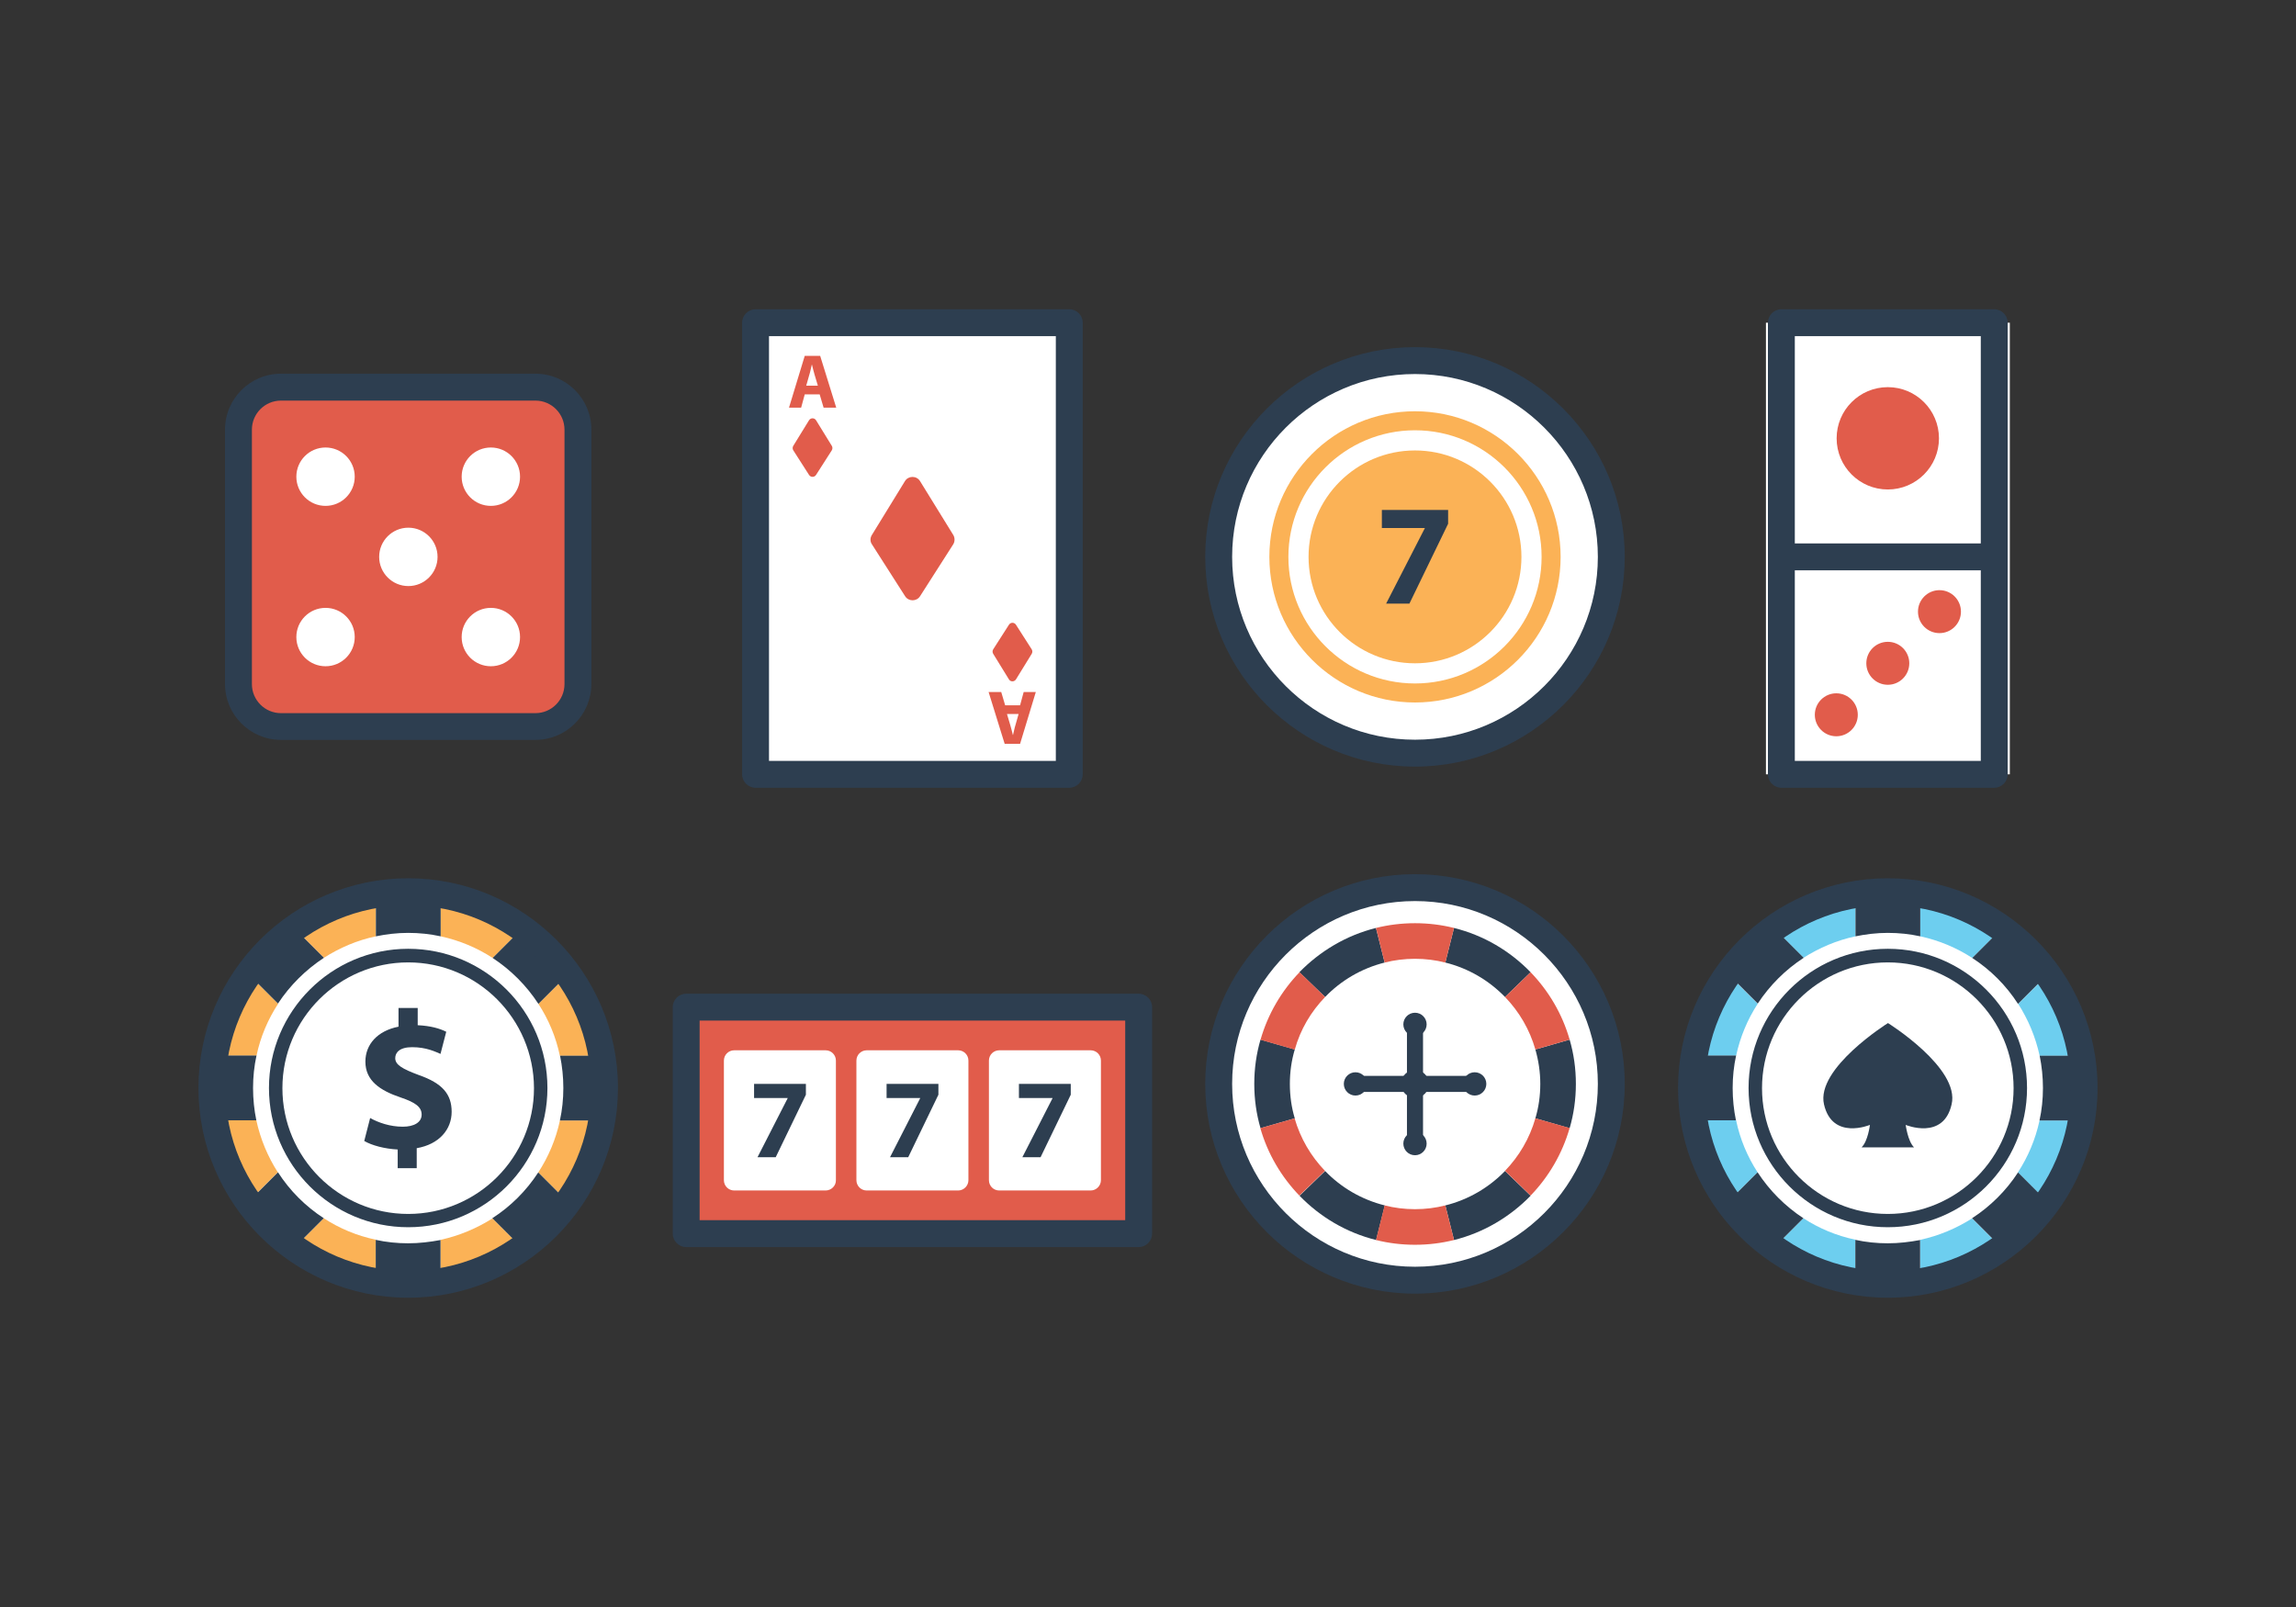 <?xml version="1.0" encoding="utf-8"?>
<!-- Generator: Adobe Illustrator 19.0.0, SVG Export Plug-In . SVG Version: 6.00 Build 0)  -->
<svg version="1.1" id="Layer_1" xmlns="http://www.w3.org/2000/svg" xmlns:xlink="http://www.w3.org/1999/xlink" x="0px" y="0px"
	 width="1400px" height="980px" viewBox="0 0 1400 980" enable-background="new 0 0 1400 980" xml:space="preserve">
<rect x="0" y="0" width="1400" height="980" fill="#333333" stroke="none"/>
<g id="XMLID_1_">
	<g id="XMLID_4_">
		<g id="XMLID_158_">
			<path id="XMLID_477_" fill="#E15C4B" d="M326.5,443.1H171.3c-14.2,0-25.9-11.6-25.9-25.9V262c0-14.2,11.6-25.9,25.9-25.9h155.2
				c14.2,0,25.9,11.6,25.9,25.9v155.2C352.3,431.4,340.7,443.1,326.5,443.1z"/>
		</g>
	</g>
	<g id="XMLID_2_">
		<g id="XMLID_179_">
			<path id="XMLID_5_" fill="#2D3E50" d="M326.5,451.2H171.3c-18.8,0-34.1-15.3-34.1-34.1V262c0-18.8,15.3-34.1,34.1-34.1h155.2
				c18.8,0,34.1,15.3,34.1,34.1v155.2C360.5,436,345.3,451.2,326.5,451.2z M171.3,244.3c-9.7,0-17.7,7.9-17.7,17.7v155.2
				c0,9.7,7.9,17.7,17.7,17.7h155.2c9.7,0,17.7-7.9,17.7-17.7V262c0-9.7-7.9-17.7-17.7-17.7H171.3z"/>
		</g>
	</g>
	<g id="XMLID_3_">
		<g id="XMLID_6_">
			<g id="XMLID_7_">
				<circle id="XMLID_476_" fill="#FFFFFF" cx="198.5" cy="290.7" r="17.8"/>
			</g>
		</g>
		<g id="XMLID_8_">
			<g id="XMLID_9_">
				<circle id="XMLID_475_" fill="#FFFFFF" cx="299.3" cy="290.7" r="17.8"/>
			</g>
		</g>
		<g id="XMLID_10_">
			<g id="XMLID_11_">
				<circle id="XMLID_474_" fill="#FFFFFF" cx="249" cy="339.6" r="17.8"/>
			</g>
		</g>
		<g id="XMLID_12_">
			<g id="XMLID_13_">
				<circle id="XMLID_473_" fill="#FFFFFF" cx="198.5" cy="388.5" r="17.8"/>
			</g>
		</g>
		<g id="XMLID_14_">
			<g id="XMLID_15_">
				<circle id="XMLID_472_" fill="#FFFFFF" cx="299.3" cy="388.5" r="17.8"/>
			</g>
		</g>
	</g>
</g>
<g id="XMLID_16_">
	<g id="XMLID_24_">
		<g id="XMLID_18_">
			<rect id="XMLID_471_" x="460.7" y="196.8" fill="#FFFFFF" width="191.3" height="275.4"/>
		</g>
	</g>
	<g id="XMLID_17_">
		<g id="XMLID_161_">
			<path id="XMLID_20_" fill="#2D3E50" d="M652,480.4H460.7c-4.5,0-8.2-3.7-8.2-8.2V196.8c0-4.5,3.7-8.2,8.2-8.2H652
				c4.5,0,8.2,3.7,8.2,8.2v275.4C660.2,476.7,656.5,480.4,652,480.4z M468.9,464h174.9V205H468.9V464z"/>
		</g>
	</g>
	<g id="XMLID_19_">
		<g id="XMLID_123_">
			<path id="XMLID_470_" fill="#E15C4B" d="M551.8,293.4l-20.2,32.9c-1.1,1.8-1.1,4,0.1,5.7l20.2,31.6c2.1,3.3,7,3.3,9.1,0
				l20.2-31.6c1.1-1.7,1.1-4,0.1-5.7L561,293.4C558.9,290,553.9,290,551.8,293.4z"/>
		</g>
	</g>
	<g id="XMLID_21_">
		<g id="XMLID_22_">
			<g id="XMLID_23_">
				<g id="XMLID_98_">
					<path id="XMLID_469_" fill="#E15C4B" d="M493.3,256.3l-9.6,15.6c-0.5,0.8-0.5,1.9,0,2.7l9.6,15c1,1.6,3.3,1.6,4.3,0l9.6-15
						c0.5-0.8,0.5-1.9,0-2.7l-9.6-15.6C496.6,254.7,494.3,254.7,493.3,256.3z"/>
				</g>
			</g>
			<g id="XMLID_25_">
				<g id="XMLID_33_">
					<g id="XMLID_27_">
						<path id="XMLID_28_" fill="#E15C4B" d="M490.7,240.5l-2.2,8.1h-7.4l9.6-31.6h9.4l9.8,31.6h-7.7l-2.4-8.1H490.7z M498.7,235.2
							l-2-6.7c-0.6-1.9-1.1-4.2-1.6-6.1h-0.1c-0.5,1.9-0.9,4.3-1.5,6.1l-1.9,6.7H498.7z"/>
					</g>
				</g>
			</g>
		</g>
		<g id="XMLID_26_">
			<g id="XMLID_36_">
				<g id="XMLID_93_">
					<path id="XMLID_468_" fill="#E15C4B" d="M619.5,414.3l9.6-15.6c0.5-0.8,0.5-1.9,0-2.7l-9.6-15c-1-1.6-3.3-1.6-4.3,0l-9.6,15
						c-0.5,0.8-0.5,1.9,0,2.7l9.6,15.6C616.1,415.9,618.5,415.9,619.5,414.3z"/>
				</g>
			</g>
			<g id="XMLID_29_">
				<g id="XMLID_32_">
					<g id="XMLID_31_">
						<path fill="#E15C4B" d="M622,430.1l2.2-8.1h7.4l-9.6,31.6h-9.4l-9.8-31.6h7.7l2.4,8.1H622z M614,435.4l2,6.7
							c0.6,1.9,1.1,4.2,1.6,6.1h0.1c0.5-1.9,0.9-4.3,1.5-6.1l1.9-6.7H614z"/>
					</g>
				</g>
			</g>
		</g>
	</g>
</g>
<g id="XMLID_30_">
	<g id="XMLID_37_">
		<g id="XMLID_38_">
			<circle id="XMLID_467_" fill="#FFFFFF" cx="862.8" cy="339.6" r="119.7"/>
		</g>
	</g>
	<g id="XMLID_39_">
		<g id="XMLID_94_">
			<path id="XMLID_42_" fill="#2D3E50" d="M862.8,467.5c-70.5,0-127.9-57.4-127.9-127.9s57.4-127.9,127.9-127.9
				s127.9,57.4,127.9,127.9S933.3,467.5,862.8,467.5z M862.8,228.1c-61.5,0-111.5,50-111.5,111.5s50,111.5,111.5,111.5
				s111.5-50,111.5-111.5S924.3,228.1,862.8,228.1z"/>
		</g>
	</g>
	<g id="XMLID_41_">
		<g id="XMLID_43_">
			<g id="XMLID_54_">
				<g id="XMLID_45_">
					<path id="XMLID_46_" fill="#FBB256" d="M862.8,428.4c-48.9,0-88.8-39.8-88.8-88.8s39.8-88.8,88.8-88.8
						c48.9,0,88.8,39.8,88.8,88.8S911.8,428.4,862.8,428.4z M862.8,262.4c-42.6,0-77.2,34.6-77.2,77.2s34.6,77.2,77.2,77.2
						c42.6,0,77.2-34.6,77.2-77.2S905.4,262.4,862.8,262.4z"/>
				</g>
			</g>
		</g>
	</g>
	<g id="XMLID_44_">
		<g id="XMLID_92_">
			<path id="XMLID_466_" fill="#FBB256" d="M862.8,274.7c-35.8,0-64.9,29.1-64.9,64.9c0,35.8,29.1,64.9,64.9,64.9
				s64.9-29.1,64.9-64.9C927.7,303.8,898.6,274.7,862.8,274.7z"/>
		</g>
	</g>
	<g id="XMLID_47_">
		<g id="XMLID_48_">
			<g id="XMLID_49_">
				<path id="XMLID_50_" fill="#2D3E50" d="M883,311v8.4l-23.6,48.7h-14.2l23.6-46V322h-26.2v-11H883z"/>
			</g>
		</g>
	</g>
</g>
<g id="XMLID_52_">
	<g id="XMLID_53_">
		<circle id="XMLID_465_" fill="#FFFFFF" cx="248.9" cy="663.5" r="119.7"/>
	</g>
	<g id="XMLID_55_">
		<g id="XMLID_77_">
			<g id="XMLID_90_">
				<path id="XMLID_464_" fill="#FBB256" d="M197.4,742.9l-14.2,14.2c13.5,9.5,29,16.1,45.9,19.1V756
					C217.6,753.6,206.9,749.1,197.4,742.9z"/>
			</g>
		</g>
		<g id="XMLID_78_">
			<g id="XMLID_88_">
				<path id="XMLID_463_" fill="#FBB256" d="M229.2,571v-20.1c-16.8,2.9-32.4,9.6-45.9,19l14.2,14.2
					C207.1,578,217.7,573.4,229.2,571z"/>
			</g>
		</g>
		<g id="XMLID_79_">
			<g id="XMLID_87_">
				<path id="XMLID_462_" fill="#FBB256" d="M300.4,584.2l14.2-14.2c-13.5-9.5-29-16.1-45.9-19.1V571
					C280.2,573.5,290.9,578,300.4,584.2z"/>
			</g>
		</g>
		<g id="XMLID_81_">
			<g id="XMLID_86_">
				<path id="XMLID_461_" fill="#FBB256" d="M156.3,683.2h-20.1c2.9,16.8,9.6,32.4,19,45.9l14.2-14.2
					C163.3,705.4,158.8,694.7,156.3,683.2z"/>
			</g>
		</g>
		<g id="XMLID_82_">
			<g id="XMLID_85_">
				<path id="XMLID_460_" fill="#FBB256" d="M341.4,643.9h20.1c-2.9-16.8-9.6-32.4-19-45.9l-14.2,14.2
					C334.5,621.7,339,632.4,341.4,643.9z"/>
			</g>
		</g>
		<g id="XMLID_83_">
			<g id="XMLID_80_">
				<path id="XMLID_459_" fill="#FBB256" d="M341.4,683.4c-2.5,11.5-7,22.1-13.2,31.6l14.2,14.2c9.5-13.5,16.1-29,19.1-45.9H341.4z"
					/>
			</g>
		</g>
		<g id="XMLID_84_">
			<g id="XMLID_70_">
				<path id="XMLID_458_" fill="#FBB256" d="M268.6,756.1v20.1c16.8-2.9,32.4-9.6,45.9-19l-14.2-14.2
					C290.7,749.1,280,753.6,268.6,756.1z"/>
			</g>
		</g>
		<g id="XMLID_89_">
			<g id="XMLID_69_">
				<path id="XMLID_457_" fill="#FBB256" d="M169.6,612.1l-14.2-14.2c-9.5,13.5-16.1,29-19.1,45.9h20.1
					C158.8,632.3,163.4,621.6,169.6,612.1z"/>
			</g>
		</g>
		<g id="XMLID_101_">
			<g id="XMLID_58_">
				<path id="XMLID_456_" fill="#2D3E50" d="M197.5,584.1l-14.2-14.2c-10.9,7.6-20.3,17.1-28,27.9l14.2,14.2
					C176.8,600.9,186.4,591.4,197.5,584.1z"/>
			</g>
		</g>
		<g id="XMLID_102_">
			<g id="XMLID_59_">
				<path id="XMLID_455_" fill="#2D3E50" d="M154.3,663.5c0-6.8,0.7-13.4,2.1-19.8h-20.1c-1.1,6.4-1.8,13.1-1.8,19.8
					c0,6.7,0.6,13.3,1.7,19.7h20.1C155,676.9,154.3,670.3,154.3,663.5z"/>
			</g>
		</g>
		<g id="XMLID_103_">
			<g id="XMLID_60_">
				<path id="XMLID_454_" fill="#2D3E50" d="M300.2,742.9l14.2,14.2c10.9-7.6,20.3-17.1,28-27.9L328.2,715
					C320.9,726.2,311.4,735.7,300.2,742.9z"/>
			</g>
		</g>
		<g id="XMLID_104_">
			<g id="XMLID_61_">
				<path id="XMLID_453_" fill="#2D3E50" d="M343.5,663.5c0,6.8-0.7,13.4-2.1,19.8h20.1c1.1-6.4,1.8-13.1,1.8-19.8
					c0-6.7-0.6-13.3-1.7-19.7h-20.1C342.8,650.2,343.5,656.8,343.5,663.5z"/>
			</g>
		</g>
		<g id="XMLID_105_">
			<g id="XMLID_62_">
				<path id="XMLID_452_" fill="#2D3E50" d="M328.3,612.2l14.2-14.2c-7.6-10.9-17.1-20.3-27.9-28l-14.2,14.2
					C311.5,591.5,321,601,328.3,612.2z"/>
			</g>
		</g>
		<g id="XMLID_106_">
			<g id="XMLID_63_">
				<path id="XMLID_451_" fill="#2D3E50" d="M248.9,758.2c-6.8,0-13.4-0.7-19.8-2.1v20.1c6.4,1.1,13.1,1.8,19.8,1.8
					c6.7,0,13.3-0.6,19.7-1.7v-20.1C262.2,757.4,255.6,758.2,248.9,758.2z"/>
			</g>
		</g>
		<g id="XMLID_107_">
			<g id="XMLID_65_">
				<path id="XMLID_450_" fill="#2D3E50" d="M169.5,714.9l-14.2,14.2c7.6,10.9,17.1,20.3,27.9,28l14.2-14.2
					C186.2,735.6,176.7,726.1,169.5,714.9z"/>
			</g>
		</g>
		<g id="XMLID_108_">
			<g id="XMLID_66_">
				<path id="XMLID_449_" fill="#2D3E50" d="M248.9,568.9c6.8,0,13.4,0.7,19.8,2.1v-20.1c-6.4-1.1-13.1-1.8-19.8-1.8
					c-6.7,0-13.3,0.6-19.7,1.7V571C235.6,569.7,242.1,568.9,248.9,568.9z"/>
			</g>
		</g>
	</g>
	<g id="XMLID_76_">
		<path id="XMLID_205_" fill="#2D3E50" d="M248.9,791.4c-70.5,0-127.9-57.4-127.9-127.9s57.4-127.9,127.9-127.9
			c70.5,0,127.9,57.4,127.9,127.9S319.4,791.4,248.9,791.4z M248.9,552.1c-61.5,0-111.5,50-111.5,111.5S187.4,775,248.9,775
			c61.5,0,111.5-50,111.5-111.5S310.4,552.1,248.9,552.1z"/>
	</g>
	<g id="XMLID_56_">
		<g id="XMLID_67_">
			<path id="XMLID_68_" fill="#2D3E50" d="M248.9,748.4c-46.8,0-84.9-38.1-84.9-84.9s38.1-84.9,84.9-84.9s84.9,38.1,84.9,84.9
				S295.7,748.4,248.9,748.4z M248.9,586.9c-42.3,0-76.7,34.4-76.7,76.7c0,42.3,34.4,76.7,76.7,76.7c42.3,0,76.7-34.4,76.7-76.7
				C325.5,621.3,291.2,586.9,248.9,586.9z"/>
		</g>
	</g>
	<g id="XMLID_73_">
		<g id="XMLID_74_">
			<path id="XMLID_91_" fill="#2D3E50" d="M242.5,712.4V701c-8-0.4-15.8-2.5-20.4-5.2l3.6-14c5,2.8,12.1,5.3,19.9,5.3
				c6.8,0,11.5-2.6,11.5-7.4c0-4.6-3.8-7.4-12.7-10.4c-12.8-4.3-21.6-10.3-21.6-21.9c0-10.5,7.4-18.8,20.2-21.3v-11.4h11.7v10.5
				c8,0.4,13.4,2,17.4,4l-3.5,13.5c-3.1-1.3-8.6-4.1-17.3-4.1c-7.8,0-10.3,3.4-10.3,6.7c0,4,4.2,6.5,14.4,10.3
				c14.3,5,20,11.6,20,22.4c0,10.7-7.5,19.8-21.3,22.2v12.2H242.5z"/>
		</g>
	</g>
</g>
<g id="XMLID_99_">
	<g id="XMLID_100_">
		<g id="XMLID_109_">
			<rect id="XMLID_448_" x="418.4" y="614.2" fill="#E15C4B" width="275.9" height="138.1"/>
		</g>
	</g>
	<g id="XMLID_110_">
		<g id="XMLID_111_">
			<path id="XMLID_112_" fill="#2D3E50" d="M694.3,760.5H418.4c-4.5,0-8.2-3.7-8.2-8.2V614.2c0-4.5,3.7-8.2,8.2-8.2h275.9
				c4.5,0,8.2,3.7,8.2,8.2v138.1C702.5,756.8,698.9,760.5,694.3,760.5z M426.6,744.1h259.5V622.4H426.6V744.1z"/>
		</g>
	</g>
	<g id="XMLID_115_">
		<g id="XMLID_116_">
			<g id="XMLID_117_">
				<path id="XMLID_447_" fill="#FFFFFF" d="M503.4,726h-55.7c-3.5,0-6.3-2.8-6.3-6.3v-72.9c0-3.5,2.8-6.3,6.3-6.3h55.7
					c3.5,0,6.3,2.8,6.3,6.3v72.9C509.8,723.1,506.9,726,503.4,726z"/>
			</g>
		</g>
		<g id="XMLID_118_">
			<g id="XMLID_119_">
				<path id="XMLID_446_" fill="#FFFFFF" d="M584.2,726h-55.7c-3.5,0-6.3-2.8-6.3-6.3v-72.9c0-3.5,2.8-6.3,6.3-6.3h55.7
					c3.5,0,6.3,2.8,6.3,6.3v72.9C590.5,723.1,587.7,726,584.2,726z"/>
			</g>
		</g>
		<g id="XMLID_120_">
			<g id="XMLID_121_">
				<path id="XMLID_445_" fill="#FFFFFF" d="M665,726h-55.7c-3.5,0-6.3-2.8-6.3-6.3v-72.9c0-3.5,2.8-6.3,6.3-6.3H665
					c3.5,0,6.3,2.8,6.3,6.3v72.9C671.3,723.1,668.5,726,665,726z"/>
			</g>
		</g>
	</g>
	<g id="XMLID_122_">
		<g id="XMLID_124_">
			<g id="XMLID_125_">
				<path id="XMLID_126_" fill="#2D3E50" d="M491.4,661v6.6L473,705.7h-11.1l18.4-36v-0.1h-20.5V661H491.4z"/>
			</g>
		</g>
	</g>
	<g id="XMLID_128_">
		<g id="XMLID_129_">
			<g id="XMLID_130_">
				<path id="XMLID_131_" fill="#2D3E50" d="M572.2,661v6.6l-18.4,38.1h-11.1l18.4-36v-0.1h-20.5V661H572.2z"/>
			</g>
		</g>
	</g>
	<g id="XMLID_133_">
		<g id="XMLID_134_">
			<g id="XMLID_135_">
				<path id="XMLID_136_" fill="#2D3E50" d="M652.9,661v6.6l-18.4,38.1h-11.1l18.4-36v-0.1h-20.5V661H652.9z"/>
			</g>
		</g>
	</g>
</g>
<g id="XMLID_138_">
	<g id="XMLID_139_">
		<rect id="XMLID_444_" x="1076.8" y="196.8" fill="#FFFFFF" width="148.7" height="275.4"/>
	</g>
	<g id="XMLID_140_">
		<path id="XMLID_202_" fill="#2D3E50" d="M1216,480.4h-129.8c-4.5,0-8.2-3.7-8.2-8.2V196.8c0-4.5,3.7-8.2,8.2-8.2H1216
			c4.5,0,8.2,3.7,8.2,8.2v275.4C1224.2,476.7,1220.5,480.4,1216,480.4z M1094.4,464h113.4V205h-113.4V464z"/>
	</g>
	<g id="XMLID_141_">
		<rect id="XMLID_201_" x="1086.2" y="331.4" fill="#2D3E50" width="129.8" height="16.4"/>
	</g>
	<g id="XMLID_142_">
		<circle id="XMLID_443_" fill="#E15C4B" cx="1151.1" cy="267.3" r="31.2"/>
	</g>
	<g id="XMLID_143_">
		<g id="XMLID_144_">
			<circle id="XMLID_442_" fill="#E15C4B" cx="1119.7" cy="435.9" r="13.1"/>
		</g>
		<g id="XMLID_145_">
			<circle id="XMLID_441_" fill="#E15C4B" cx="1151.1" cy="404.5" r="13.1"/>
		</g>
		<g id="XMLID_146_">
			<circle id="XMLID_440_" fill="#E15C4B" cx="1182.6" cy="373" r="13.1"/>
		</g>
	</g>
</g>
<g id="XMLID_147_">
	<g id="XMLID_151_">
		<circle id="XMLID_439_" fill="#FFFFFF" cx="862.8" cy="661" r="119.7"/>
	</g>
	<g id="XMLID_150_">
		<path id="XMLID_186_" fill="#2D3E50" d="M862.8,788.9c-70.5,0-127.9-57.4-127.9-127.9c0-70.5,57.4-127.9,127.9-127.9
			S990.7,590.5,990.7,661C990.7,731.5,933.3,788.9,862.8,788.9z M862.8,549.5c-61.5,0-111.5,50-111.5,111.5
			c0,61.5,50,111.5,111.5,111.5s111.5-50,111.5-111.5C974.3,599.6,924.3,549.5,862.8,549.5z"/>
	</g>
	<g id="XMLID_148_">
		<g id="XMLID_149_">
			<g id="XMLID_152_">
				<path id="XMLID_438_" fill="#2D3E50" d="M917.7,608l15.6-15.1c-12.6-13-28.6-22.5-46.7-27l-5.3,21.1
					C895.4,590.5,907.9,597.9,917.7,608z"/>
			</g>
		</g>
		<g id="XMLID_153_">
			<g id="XMLID_154_">
				<path id="XMLID_437_" fill="#2D3E50" d="M939.2,661c0,7.3-1,14.3-3,21l20.9,6c2.5-8.6,3.8-17.6,3.8-27c0-9.4-1.3-18.4-3.8-27
					l-20.9,6C938.1,646.7,939.2,653.7,939.2,661z"/>
			</g>
		</g>
		<g id="XMLID_155_">
			<g id="XMLID_156_">
				<path id="XMLID_436_" fill="#2D3E50" d="M881.3,735.1l5.3,21.1c18.1-4.5,34.1-14.1,46.7-27l-15.6-15.1
					C907.9,724.2,895.4,731.6,881.3,735.1z"/>
			</g>
		</g>
		<g id="XMLID_157_">
			<g id="XMLID_159_">
				<path id="XMLID_435_" fill="#2D3E50" d="M844.3,587l-5.3-21.1c-18.1,4.5-34.1,14.1-46.7,27L808,608
					C817.7,597.9,830.3,590.5,844.3,587z"/>
			</g>
		</g>
		<g id="XMLID_160_">
			<g id="XMLID_162_">
				<path id="XMLID_434_" fill="#2D3E50" d="M808,714.1l-15.6,15.1c12.6,13,28.6,22.5,46.7,27l5.3-21.1
					C830.3,731.6,817.7,724.2,808,714.1z"/>
			</g>
		</g>
		<g id="XMLID_163_">
			<g id="XMLID_165_">
				<path id="XMLID_433_" fill="#2D3E50" d="M786.5,661c0-7.3,1-14.3,3-21l-20.9-6c-2.5,8.6-3.8,17.6-3.8,27c0,9.4,1.3,18.4,3.8,27
					l20.9-6C787.5,675.4,786.5,668.3,786.5,661z"/>
			</g>
		</g>
		<g id="XMLID_166_">
			<g id="XMLID_167_">
				<path id="XMLID_432_" fill="#E15C4B" d="M862.8,584.7c6.4,0,12.6,0.8,18.5,2.3l5.3-21.1c-7.6-1.9-15.6-2.9-23.8-2.9
					c-8.2,0-16.2,1-23.8,2.9l5.3,21.1C850.2,585.5,856.4,584.7,862.8,584.7z"/>
			</g>
		</g>
		<g id="XMLID_168_">
			<g id="XMLID_169_">
				<path id="XMLID_431_" fill="#E15C4B" d="M808,608l-15.6-15.1c-11,11.4-19.3,25.5-23.8,41.2l20.9,6
					C792.9,627.8,799.4,616.9,808,608z"/>
			</g>
		</g>
		<g id="XMLID_170_">
			<g id="XMLID_171_">
				<path id="XMLID_430_" fill="#E15C4B" d="M789.4,682l-20.9,6c4.5,15.7,12.8,29.7,23.8,41.1l15.6-15.1
					C799.4,705.2,792.9,694.2,789.4,682z"/>
			</g>
		</g>
		<g id="XMLID_172_">
			<g id="XMLID_173_">
				<path id="XMLID_429_" fill="#E15C4B" d="M862.8,737.4c-6.4,0-12.6-0.8-18.5-2.3l-5.3,21.1c7.6,1.9,15.6,2.9,23.8,2.9
					c8.2,0,16.2-1,23.8-2.9l-5.3-21.1C875.4,736.6,869.2,737.4,862.8,737.4z"/>
			</g>
		</g>
		<g id="XMLID_174_">
			<g id="XMLID_175_">
				<path id="XMLID_428_" fill="#E15C4B" d="M936.2,682c-3.5,12.2-9.9,23.1-18.5,32l15.6,15.1c11-11.4,19.3-25.5,23.8-41.2
					L936.2,682z"/>
			</g>
		</g>
		<g id="XMLID_176_">
			<g id="XMLID_177_">
				<path id="XMLID_427_" fill="#E15C4B" d="M936.2,640l20.9-6c-4.5-15.7-12.8-29.7-23.8-41.1L917.7,608
					C926.3,616.9,932.7,627.8,936.2,640z"/>
			</g>
		</g>
	</g>
	<g id="XMLID_182_">
		<circle id="XMLID_426_" fill="#2D3E50" cx="862.8" cy="661" r="8.5"/>
	</g>
	<g id="XMLID_183_">
		<g id="XMLID_184_">
			<g id="XMLID_185_">
				<rect id="XMLID_425_" x="857.9" y="624.7" fill="#2D3E50" width="9.8" height="36.3"/>
			</g>
		</g>
		<g id="XMLID_187_">
			<circle id="XMLID_424_" fill="#2D3E50" cx="862.8" cy="624.7" r="7.1"/>
		</g>
	</g>
	<g id="XMLID_188_">
		<g id="XMLID_189_">
			<g id="XMLID_190_">
				<rect id="XMLID_423_" x="826.5" y="656.1" fill="#2D3E50" width="36.3" height="9.8"/>
			</g>
		</g>
		<g id="XMLID_191_">
			<circle id="XMLID_422_" fill="#2D3E50" cx="826.5" cy="661" r="7.1"/>
		</g>
	</g>
	<g id="XMLID_192_">
		<g id="XMLID_193_">
			<g id="XMLID_194_">
				<rect id="XMLID_421_" x="857.9" y="661" fill="#2D3E50" width="9.8" height="36.3"/>
			</g>
		</g>
		<g id="XMLID_197_">
			<circle id="XMLID_420_" fill="#2D3E50" cx="862.8" cy="697.4" r="7.1"/>
		</g>
	</g>
	<g id="XMLID_198_">
		<g id="XMLID_199_">
			<g id="XMLID_200_">
				<rect id="XMLID_419_" x="862.8" y="656.1" fill="#2D3E50" width="36.3" height="9.8"/>
			</g>
		</g>
		<g id="XMLID_208_">
			<circle id="XMLID_418_" fill="#2D3E50" cx="899.2" cy="661" r="7.1"/>
		</g>
	</g>
</g>
<g id="XMLID_209_">
	<g id="XMLID_210_">
		<g id="XMLID_222_">
			<circle id="XMLID_417_" fill="#FFFFFF" cx="1151.1" cy="663.5" r="119.7"/>
		</g>
		<g id="XMLID_211_">
			<g id="XMLID_219_">
				<path id="XMLID_416_" fill="#6DCEEF" d="M1099.6,742.9l-14.2,14.2c13.5,9.5,29,16.1,45.9,19.1V756
					C1119.8,753.6,1109.1,749.1,1099.6,742.9z"/>
			</g>
			<g id="XMLID_216_">
				<path id="XMLID_415_" fill="#6DCEEF" d="M1131.4,571v-20.1c-16.8,2.9-32.4,9.6-45.9,19l14.2,14.2
					C1109.3,578,1120,573.4,1131.4,571z"/>
			</g>
			<g id="XMLID_213_">
				<path id="XMLID_414_" fill="#6DCEEF" d="M1202.6,584.2l14.2-14.2c-13.5-9.5-29-16.1-45.9-19.1V571
					C1182.4,573.5,1193.1,578,1202.6,584.2z"/>
			</g>
			<g id="XMLID_212_">
				<path id="XMLID_413_" fill="#6DCEEF" d="M1058.6,683.2h-20.1c2.9,16.8,9.6,32.4,19,45.9l14.2-14.2
					C1065.5,705.4,1061,694.7,1058.6,683.2z"/>
			</g>
			<g id="XMLID_214_">
				<path id="XMLID_412_" fill="#6DCEEF" d="M1243.7,643.9h20.1c-2.9-16.8-9.6-32.4-19-45.9l-14.2,14.2
					C1236.7,621.7,1241.2,632.4,1243.7,643.9z"/>
			</g>
			<g id="XMLID_215_">
				<path id="XMLID_411_" fill="#6DCEEF" d="M1243.6,683.4c-2.5,11.5-7,22.1-13.2,31.6l14.2,14.2c9.5-13.5,16.1-29,19.1-45.9H1243.6
					z"/>
			</g>
			<g id="XMLID_217_">
				<path id="XMLID_410_" fill="#6DCEEF" d="M1170.8,756.1v20.1c16.8-2.9,32.4-9.6,45.9-19l-14.2-14.2
					C1192.9,749.1,1182.3,753.6,1170.8,756.1z"/>
			</g>
			<g id="XMLID_218_">
				<path id="XMLID_409_" fill="#6DCEEF" d="M1071.8,612.1l-14.2-14.2c-9.5,13.5-16.1,29-19.1,45.9h20.1
					C1061.1,632.3,1065.6,621.6,1071.8,612.1z"/>
			</g>
			<g id="XMLID_220_">
				<path id="XMLID_230_" fill="#2D3E50" d="M1099.8,584.1l-14.2-14.2c-10.9,7.6-20.3,17.1-28,27.9l14.2,14.2
					C1079.1,600.9,1088.6,591.4,1099.8,584.1z"/>
			</g>
			<g id="XMLID_221_">
				<path id="XMLID_229_" fill="#2D3E50" d="M1056.5,663.5c0-6.8,0.7-13.4,2.1-19.8h-20.1c-1.1,6.4-1.8,13.1-1.8,19.8
					c0,6.7,0.6,13.3,1.7,19.7h20.1C1057.2,676.9,1056.5,670.3,1056.5,663.5z"/>
			</g>
			<g id="XMLID_223_">
				<path id="XMLID_228_" fill="#2D3E50" d="M1202.5,742.9l14.2,14.2c10.9-7.6,20.3-17.1,28-27.9l-14.2-14.2
					C1223.2,726.2,1213.6,735.7,1202.5,742.9z"/>
			</g>
			<g id="XMLID_224_">
				<path id="XMLID_227_" fill="#2D3E50" d="M1245.7,663.5c0,6.8-0.7,13.4-2.1,19.8h20.1c1.1-6.4,1.8-13.1,1.8-19.8
					c0-6.7-0.6-13.3-1.7-19.7h-20.1C1245,650.2,1245.7,656.8,1245.7,663.5z"/>
			</g>
			<g id="XMLID_225_">
				<path id="XMLID_226_" fill="#2D3E50" d="M1230.5,612.2l14.2-14.2c-7.6-10.9-17.1-20.3-27.9-28l-14.2,14.2
					C1213.8,591.5,1223.3,601,1230.5,612.2z"/>
			</g>
			<g id="XMLID_231_">
				<path id="XMLID_232_" fill="#2D3E50" d="M1151.1,758.2c-6.8,0-13.4-0.7-19.8-2.1v20.1c6.4,1.1,13.1,1.8,19.8,1.8
					c6.7,0,13.3-0.6,19.7-1.7v-20.1C1164.4,757.4,1157.9,758.2,1151.1,758.2z"/>
			</g>
			<g id="XMLID_233_">
				<path id="XMLID_234_" fill="#2D3E50" d="M1071.7,714.9l-14.2,14.2c7.6,10.9,17.1,20.3,27.9,28l14.2-14.2
					C1088.5,735.6,1079,726.1,1071.7,714.9z"/>
			</g>
			<g id="XMLID_235_">
				<path id="XMLID_236_" fill="#2D3E50" d="M1151.1,568.9c6.8,0,13.4,0.7,19.8,2.1v-20.1c-6.4-1.1-13.1-1.8-19.8-1.8
					c-6.7,0-13.3,0.6-19.7,1.7V571C1137.8,569.7,1144.4,568.9,1151.1,568.9z"/>
			</g>
		</g>
		<g id="XMLID_237_">
			<path id="XMLID_238_" fill="#2D3E50" d="M1151.1,791.4c-70.5,0-127.9-57.4-127.9-127.9s57.4-127.9,127.9-127.9
				c70.5,0,127.9,57.4,127.9,127.9S1221.6,791.4,1151.1,791.4z M1151.1,552.1c-61.5,0-111.5,50-111.5,111.5s50,111.5,111.5,111.5
				c61.5,0,111.5-50,111.5-111.5S1212.6,552.1,1151.1,552.1z"/>
		</g>
		<g id="XMLID_241_">
			<g id="XMLID_242_">
				<path id="XMLID_243_" fill="#2D3E50" d="M1151.1,748.4c-46.8,0-84.9-38.1-84.9-84.9s38.1-84.9,84.9-84.9
					c46.8,0,84.9,38.1,84.9,84.9S1197.9,748.4,1151.1,748.4z M1151.1,586.9c-42.3,0-76.7,34.4-76.7,76.7c0,42.3,34.4,76.7,76.7,76.7
					c42.3,0,76.7-34.4,76.7-76.7C1227.8,621.3,1193.4,586.9,1151.1,586.9z"/>
			</g>
		</g>
	</g>
	<g id="XMLID_246_">
		<path id="XMLID_247_" fill="#2D3E50" d="M1151.2,623.9c0,0-44.1,27.6-39,49.6c5.1,22.1,28,12.5,28,12.5s-1.2,10-5.1,13.7h16h16
			c-3.8-3.7-5.1-13.7-5.1-13.7s23,9.6,28-12.5C1195.3,651.4,1151.2,623.9,1151.2,623.9z"/>
	</g>
</g>
</svg>
